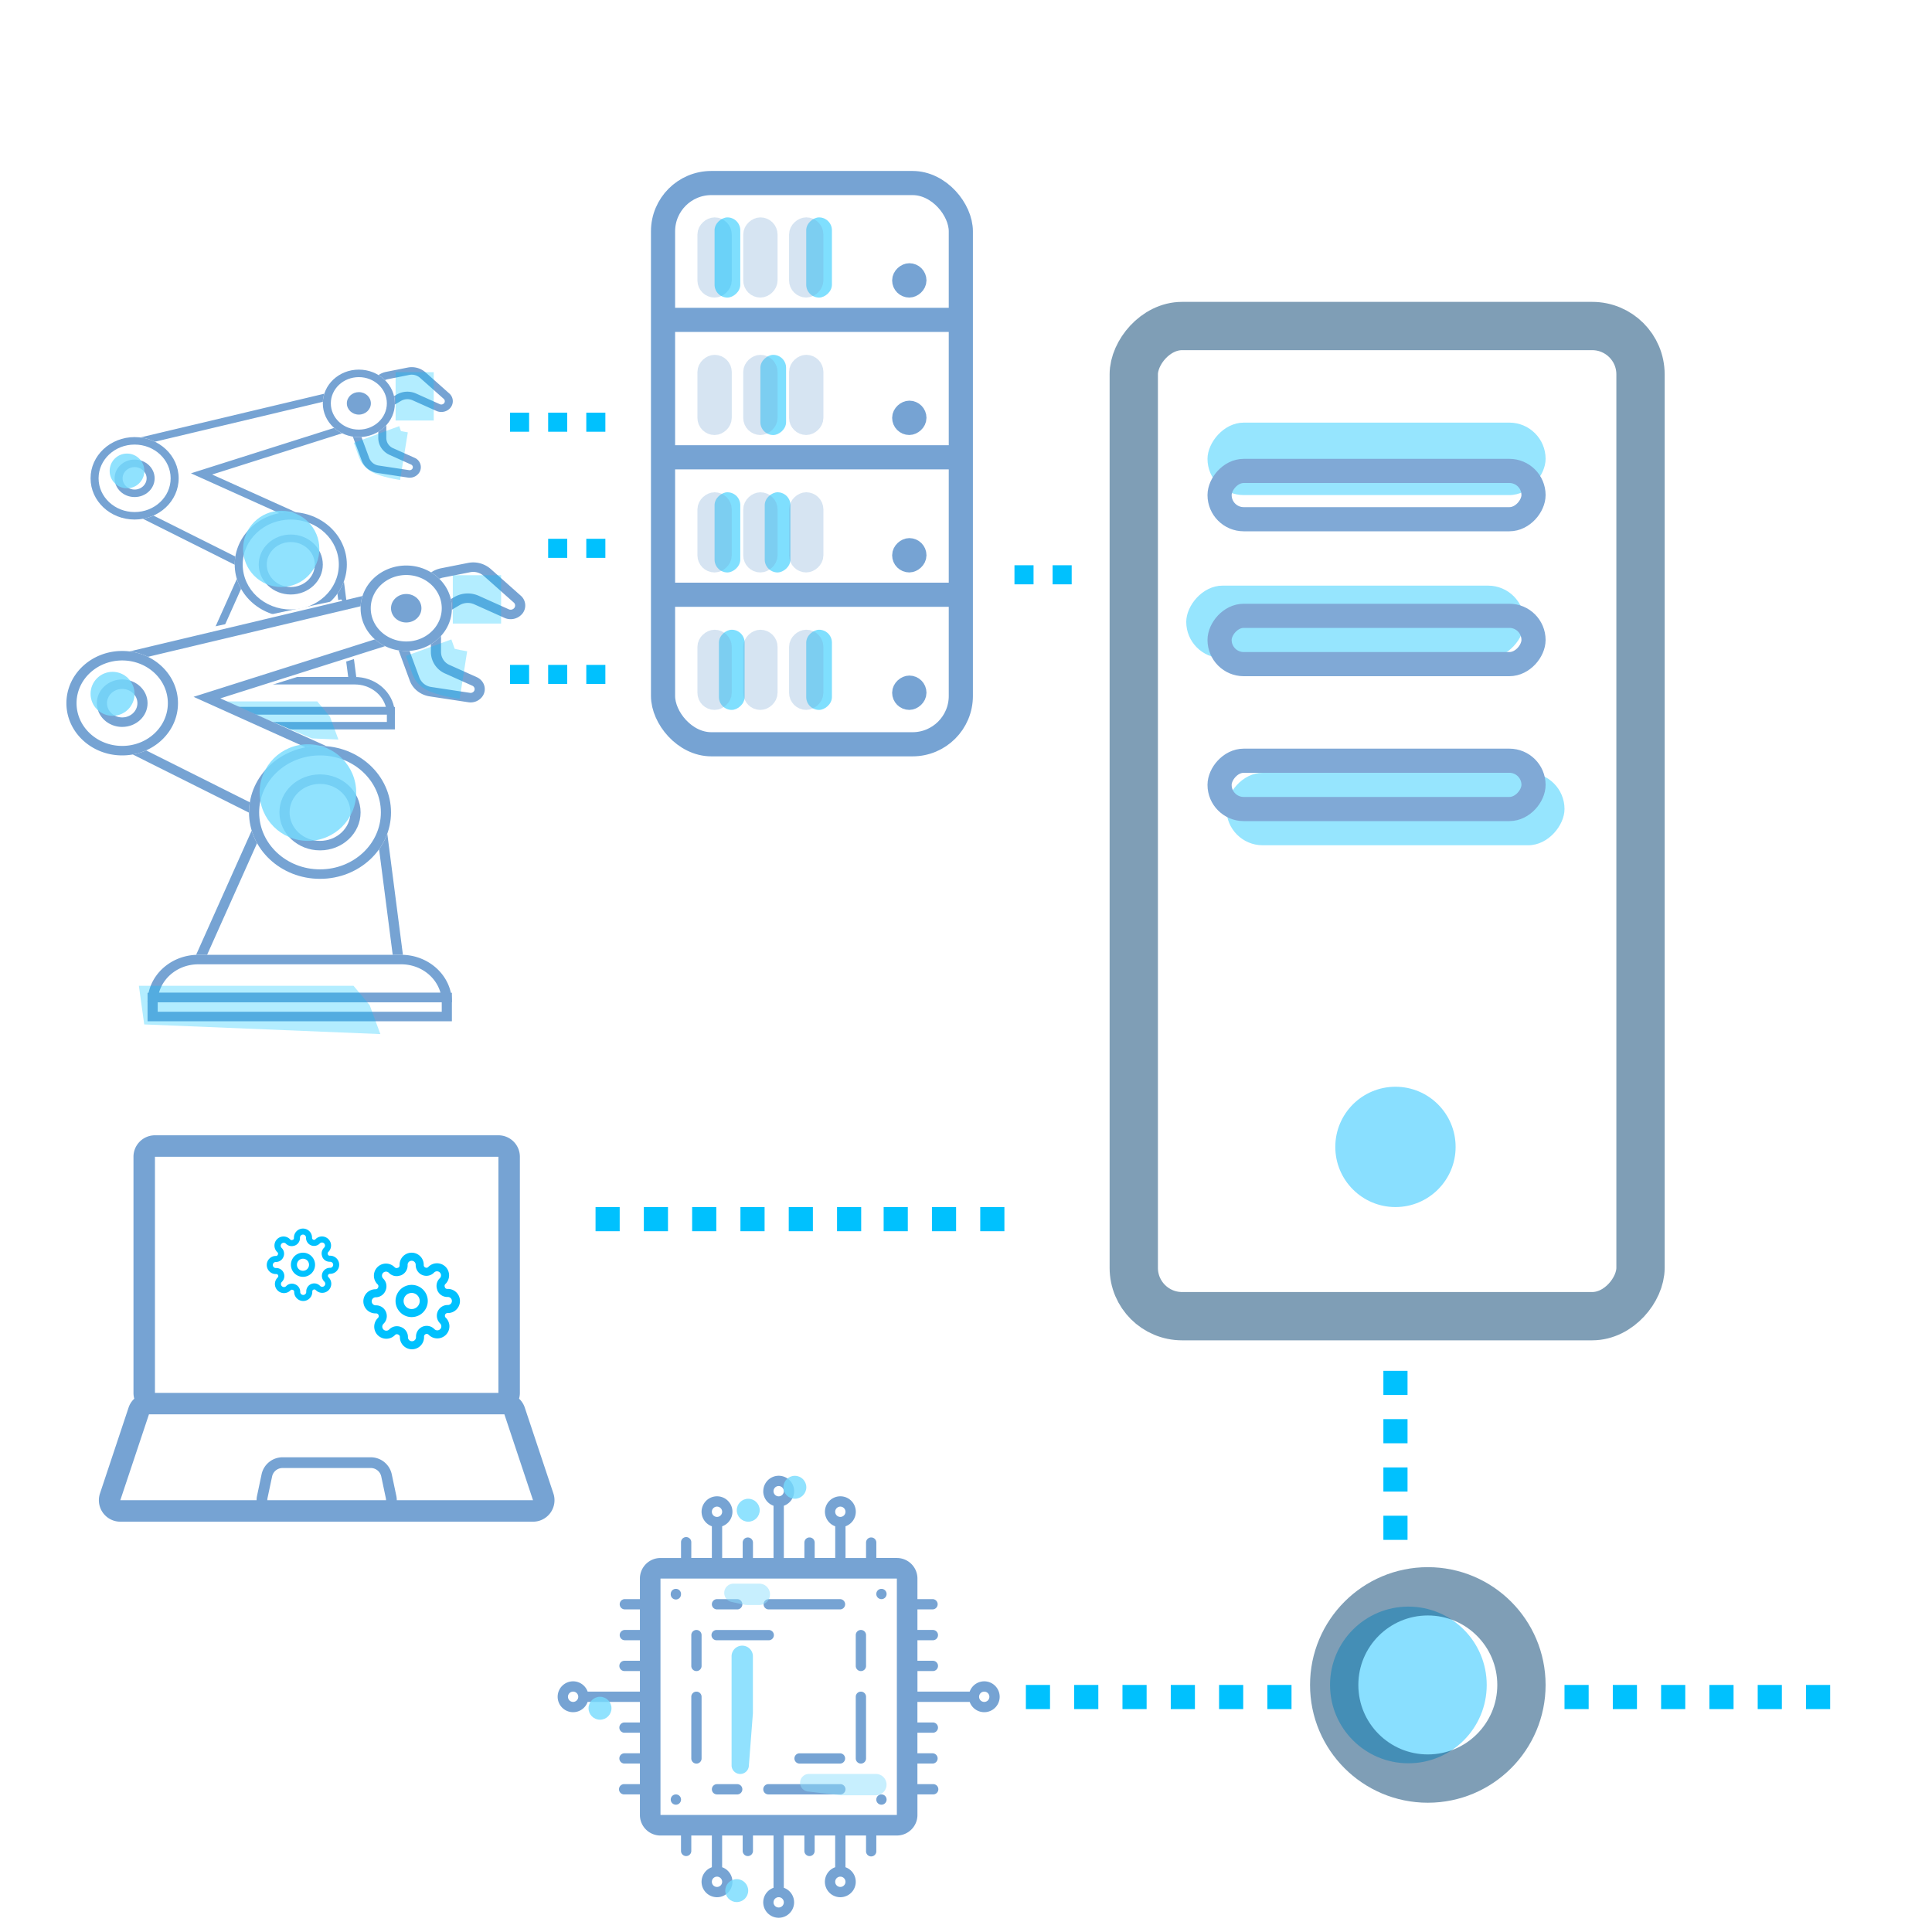 <svg width="80" height="80" fill="none" xmlns="http://www.w3.org/2000/svg"><path fill="#fff" d="M0 0h80v80H0z"/><path fill-rule="evenodd" clip-rule="evenodd" d="M32.244 61.96a.213.213 0 1 0-.002 0h.002zm-.64-.212c0 .278.178.514.426.602v2.164h-.851v-.638a.213.213 0 0 0-.426 0v.639h-.85V63.2a.639.639 0 1 0-.426 0v1.313h-.852v-.638a.213.213 0 1 0-.425 0v.639h-.851a.851.851 0 0 0-.852.85v.852h-.638a.213.213 0 0 0 0 .425h.638v.852h-.638a.213.213 0 0 0 0 .425h.638v.851h-.638a.213.213 0 0 0 0 .426h.638v.851h-2.164a.639.639 0 1 0 0 .426h2.164v.851h-.638a.213.213 0 0 0 0 .426h.638v.85h-.638a.213.213 0 1 0 0 .426h.638v.852h-.638a.213.213 0 1 0 0 .425h.638v.851c0 .47.381.852.852.852h.85v.638a.213.213 0 1 0 .426 0v-.639h.852v1.314a.639.639 0 1 0 .425 0v-1.314h.851v.639a.213.213 0 1 0 .426 0v-.639h.851v2.165a.639.639 0 1 0 .426 0v-2.165h.851v.639a.213.213 0 1 0 .426 0v-.639h.85v1.314a.639.639 0 1 0 .426 0v-1.314h.852v.639a.213.213 0 1 0 .425 0v-.639h.851c.47 0 .852-.38.852-.85v-.852h.638a.213.213 0 1 0 0-.425h-.639v-.852h.639a.213.213 0 0 0 0-.425h-.639v-.851h.639a.213.213 0 0 0 0-.426h-.639v-.851h2.165a.639.639 0 1 0 0-.426H37.99v-.851h.638a.213.213 0 0 0 0-.426h-.639v-.85h.639a.213.213 0 1 0 0-.426h-.639v-.852h.639a.213.213 0 0 0 0-.425h-.639v-.851a.851.851 0 0 0-.85-.852h-.852v-.638a.213.213 0 0 0-.426 0v.639h-.85V63.2a.639.639 0 1 0-.426 0v1.313h-.851v-.638a.213.213 0 0 0-.426 0v.639h-.851V62.35a.639.639 0 1 0-.851-.602zm-7.66 8.503v.018a.213.213 0 1 1 0-.019zm5.743 7.457h.005a.213.213 0 1 1-.005 0zm2.343 1.064c0-.117.095-.212.212-.213h.002a.213.213 0 1 1-.214.213zm2.764-1.064h.005a.213.213 0 1 1-.005 0zm0-14.896a.213.213 0 1 1 .005 0h-.005zm-5.102 0a.213.213 0 1 0-.005 0h.005zm-2.343 2.554v9.788h9.788v-9.788H27.35zm2.128 1.064c0-.118.095-.213.212-.213h.852a.213.213 0 0 1 0 .425h-.852a.213.213 0 0 1-.212-.212zm-.852 2.553a.213.213 0 0 0 .426 0v-1.277a.213.213 0 1 0-.426 0v1.277zm7.023.213a.213.213 0 0 1-.213-.213v-1.277a.213.213 0 0 1 .426 0v1.277a.213.213 0 0 1-.213.213zm-7.023 3.618a.213.213 0 0 0 .426 0V70.26a.213.213 0 1 0-.426 0v2.554zm7.023.212a.213.213 0 0 1-.213-.212V70.26a.213.213 0 0 1 .426 0v2.554a.213.213 0 0 1-.213.212zm-2.554-.425a.213.213 0 0 0 0 .425h1.702a.213.213 0 0 0 0-.425h-1.702zm-3.617 1.49c0-.118.095-.213.212-.213h.852a.213.213 0 0 1 0 .425h-.852a.213.213 0 0 1-.212-.213zm2.34-7.874a.213.213 0 0 0 0 .425h2.98a.213.213 0 0 0 0-.425h-2.98zm-.212 7.873c0-.117.095-.213.212-.213h2.98a.213.213 0 0 1 0 .426h-2.98a.213.213 0 0 1-.212-.213zm-1.916-6.596a.213.213 0 1 0 0 .425h2.128a.213.213 0 1 0 0-.425H29.69zm-1.49-1.49a.213.213 0 1 1-.425 0 .213.213 0 0 1 .426 0zm-.212 8.725a.213.213 0 1 0 0-.426.213.213 0 0 0 0 .426zm8.725-8.725a.213.213 0 1 1-.426 0 .213.213 0 0 1 .426 0zm-.213 8.725a.213.213 0 1 0 0-.426.213.213 0 0 0 0 .426zm4.256-4.256a.213.213 0 1 1 0-.426.213.213 0 0 1 0 .426z" fill="#76A3D3"/><circle cx="32.913" cy="61.585" r=".475" fill="#75DAFE" fill-opacity=".8"/><circle cx="30.983" cy="62.535" r=".475" fill="#75DAFE" fill-opacity=".8"/><circle cx="24.845" cy="70.735" r=".475" fill="#75DAFE" fill-opacity=".8"/><circle cx="30.507" cy="78.286" r=".475" fill="#75DAFE" fill-opacity=".8"/><path d="M30.293 68.606a.442.442 0 1 1 .883 0v2.336l-.168 2.183a.358.358 0 0 1-.715-.028v-4.49z" fill="#91E1FE"/><path d="M36.268 73.455a.442.442 0 0 1 0 .884h-1.445l-1.374-.157a.365.365 0 0 1 .041-.727h2.778zM31.442 65.576a.442.442 0 0 1 0 .884h-.47a.831.831 0 0 1-.177-.019l-.506-.11a.382.382 0 0 1 .081-.755h1.072z" fill="#91E1FE" fill-opacity=".5"/><rect x="27.455" y="7.579" width="12.331" height="23.24" rx="2" stroke="#76A3D3"/><rect x="29.945" y="9.357" width="2.609" height=".711" rx=".356" transform="rotate(90 29.945 9.357)" stroke="#76A3D3" stroke-opacity=".3" stroke-width=".711"/><rect x="30.653" y="9.002" width="3.32" height="1.064" rx=".532" transform="rotate(90 30.653 9.002)" fill="#00C1FE" fill-opacity=".5"/><rect x="34.448" y="9.002" width="3.32" height="1.064" rx=".532" transform="rotate(90 34.448 9.002)" fill="#00C1FE" fill-opacity=".5"/><rect x="32.551" y="14.693" width="3.32" height="1.064" rx=".532" transform="rotate(90 32.55 14.693)" fill="#00C1FE" fill-opacity=".5"/><rect x="30.653" y="20.384" width="3.32" height="1.064" rx=".532" transform="rotate(90 30.653 20.384)" fill="#00C1FE" fill-opacity=".5"/><rect x="32.73" y="20.384" width="3.32" height="1.064" rx=".532" transform="rotate(90 32.73 20.384)" fill="#00C1FE" fill-opacity=".5"/><rect x="34.448" y="26.076" width="3.32" height="1.064" rx=".532" transform="rotate(90 34.448 26.076)" fill="#00C1FE" fill-opacity=".5"/><rect x="30.833" y="26.076" width="3.32" height="1.064" rx=".532" transform="rotate(90 30.833 26.076)" fill="#00C1FE" fill-opacity=".5"/><rect x="29.945" y="15.049" width="2.609" height=".711" rx=".356" transform="rotate(90 29.945 15.049)" stroke="#76A3D3" stroke-opacity=".3" stroke-width=".711"/><rect x="29.945" y="20.74" width="2.609" height=".711" rx=".356" transform="rotate(90 29.945 20.74)" stroke="#76A3D3" stroke-opacity=".3" stroke-width=".711"/><rect x="29.945" y="26.432" width="2.609" height=".711" rx=".356" transform="rotate(90 29.945 26.432)" stroke="#76A3D3" stroke-opacity=".3" stroke-width=".711"/><rect x="31.842" y="9.357" width="2.609" height=".711" rx=".356" transform="rotate(90 31.842 9.357)" stroke="#76A3D3" stroke-opacity=".3" stroke-width=".711"/><rect x="31.842" y="15.049" width="2.609" height=".711" rx=".356" transform="rotate(90 31.842 15.049)" stroke="#76A3D3" stroke-opacity=".3" stroke-width=".711"/><rect x="31.842" y="20.74" width="2.609" height=".711" rx=".356" transform="rotate(90 31.842 20.74)" stroke="#76A3D3" stroke-opacity=".3" stroke-width=".711"/><rect x="31.842" y="26.432" width="2.609" height=".711" rx=".356" transform="rotate(90 31.842 26.432)" stroke="#76A3D3" stroke-opacity=".3" stroke-width=".711"/><rect x="33.739" y="9.357" width="2.609" height=".711" rx=".356" transform="rotate(90 33.74 9.357)" stroke="#76A3D3" stroke-opacity=".3" stroke-width=".711"/><rect x="33.739" y="15.049" width="2.609" height=".711" rx=".356" transform="rotate(90 33.74 15.049)" stroke="#76A3D3" stroke-opacity=".3" stroke-width=".711"/><rect x="33.739" y="20.74" width="2.609" height=".711" rx=".356" transform="rotate(90 33.74 20.74)" stroke="#76A3D3" stroke-opacity=".3" stroke-width=".711"/><rect x="33.739" y="26.432" width="2.609" height=".711" rx=".356" transform="rotate(90 33.74 26.432)" stroke="#76A3D3" stroke-opacity=".3" stroke-width=".711"/><rect x="38.008" y="11.255" width=".711" height=".711" rx=".356" transform="rotate(90 38.008 11.255)" stroke="#76A3D3" stroke-width=".711"/><rect x="38.008" y="16.946" width=".711" height=".711" rx=".356" transform="rotate(90 38.008 16.946)" stroke="#76A3D3" stroke-width=".711"/><rect x="38.008" y="22.637" width=".711" height=".711" rx=".356" transform="rotate(90 38.008 22.637)" stroke="#76A3D3" stroke-width=".711"/><rect x="38.008" y="28.329" width=".711" height=".711" rx=".356" transform="rotate(90 38.008 28.329)" stroke="#76A3D3" stroke-width=".711"/><path stroke="#76A3D3" d="M27.455 13.245h12.331M27.455 18.936h12.331M27.455 24.627h12.331"/><path d="m5.594 17.918 7.104-1.506 1.113 1.735-5.042 1.572 3.045 1.276 1.538.36 1.506 1.277v1.703l-.622.294.622 3.11h.295l1.408.884v1.768H5.594l.458-1.768 1.539-.884c.567-.807 1.597-2.429 1.178-2.455-.419-.026.175-.644.524-.95v-.752l-3.241-1.735-1.211-.164-1.244-.327-.36-1.08v-1.18l.982-1.178h1.375z" fill="#fff"/><path fill-rule="evenodd" clip-rule="evenodd" d="M14.859 17.789c.641 0 1.16-.487 1.16-1.087s-.519-1.086-1.16-1.086c-.641 0-1.16.486-1.16 1.086 0 .6.519 1.087 1.16 1.087zm0 .31c.824 0 1.492-.625 1.492-1.397 0-.771-.668-1.397-1.492-1.397s-1.492.626-1.492 1.397c0 .772.668 1.397 1.492 1.397zM5.574 21.203c.824 0 1.492-.625 1.492-1.397 0-.771-.668-1.397-1.492-1.397s-1.492.626-1.492 1.397c0 .772.668 1.397 1.492 1.397zm0 .31c1.007 0 1.824-.764 1.824-1.707 0-.943-.817-1.707-1.824-1.707-1.007 0-1.824.764-1.824 1.707 0 .943.817 1.707 1.824 1.707zM14.693 28.342H8.061c-.618 0-1.137.396-1.285.931h9.202c-.147-.535-.667-.931-1.285-.931zm1.625.931c-.154-.708-.823-1.241-1.625-1.241H8.061c-.802 0-1.471.533-1.625 1.241-.022.1-.033.204-.033.31h9.948c0-.106-.011-.21-.033-.31z" fill="#76A3D3"/><path fill-rule="evenodd" clip-rule="evenodd" d="M16.02 29.584H6.735v.31h9.285v-.31zm-9.617-.31v.93h9.948v-.93H6.403zM12.04 25.238c1.1 0 1.99-.834 1.99-1.862 0-1.029-.89-1.863-1.99-1.863-1.098 0-1.99.834-1.99 1.863 0 1.028.891 1.862 1.99 1.862zm0 .31c1.282 0 2.322-.972 2.322-2.172 0-1.2-1.04-2.173-2.322-2.173s-2.321.973-2.321 2.173c0 1.2 1.04 2.172 2.321 2.172z" fill="#76A3D3"/><path fill-rule="evenodd" clip-rule="evenodd" d="M12.04 24.307c.55 0 .995-.417.995-.931 0-.515-.445-.931-.995-.931s-.994.416-.994.93c0 .515.445.932.994.932zm0 .31c.733 0 1.327-.556 1.327-1.241 0-.686-.594-1.242-1.327-1.242-.732 0-1.326.556-1.326 1.242 0 .685.594 1.241 1.326 1.241zM5.574 20.272c.275 0 .497-.209.497-.466s-.222-.465-.497-.465-.498.208-.498.465.223.466.498.466zm0 .31c.458 0 .829-.347.829-.776 0-.428-.371-.776-.83-.776-.457 0-.828.348-.828.776 0 .429.371.776.829.776z" fill="#76A3D3"/><path d="M15.357 16.702c0 .257-.223.466-.498.466s-.497-.209-.497-.466.222-.465.497-.465.498.208.498.465z" fill="#76A3D3"/><path fill-rule="evenodd" clip-rule="evenodd" d="m13.428 16.303-7.614 1.81c.214.027.417.088.601.178l6.953-1.653c.006-.116.027-.228.06-.335zM9.72 23.385l-3.8-1.902c.153-.028.3-.073.436-.134l3.39 1.697a2.052 2.052 0 0 0-.026.339zm.088.586L7.99 28.03h.36l1.633-3.649a2.081 2.081 0 0 1-.176-.411zm4.164.611.446 3.45h.334l-.512-3.959a2.109 2.109 0 0 1-.268.51zm-1.718-3.37-3.47-1.563 5.386-1.708a1.497 1.497 0 0 1-.333-.222l-5.93 1.88 3.662 1.649a2.486 2.486 0 0 1 .685-.036zM17.619 15.417a.868.868 0 0 0-.743-.196l-.883.176a.859.859 0 0 0-.32.134c.098.06.188.13.268.21a.518.518 0 0 1 .12-.04l.884-.176a.521.521 0 0 1 .445.118l.983.872a.13.13 0 0 1 .023.171.15.15 0 0 1-.185.05l-.983-.441a.879.879 0 0 0-.802.044l-.109.065a1.315 1.315 0 0 1 .033.35.506.506 0 0 1 .04-.026l.214-.127a.527.527 0 0 1 .48-.026l.984.44c.217.098.479.028.608-.163a.425.425 0 0 0-.075-.562l-.982-.873zm-1.623 2.19a1.476 1.476 0 0 1-.332.271v.26c0 .3.184.571.471.7l.885.397c.071.032.097.115.054.177a.136.136 0 0 1-.132.056l-1.262-.191a.49.49 0 0 1-.39-.308l-.323-.874a1.61 1.61 0 0 1-.356-.015.68.68 0 0 0 .008.024l.357.966c.1.27.35.468.65.513l1.263.192a.476.476 0 0 0 .466-.197.42.42 0 0 0-.192-.623l-.884-.396a.464.464 0 0 1-.283-.42v-.532z" fill="#76A3D3"/><circle cx="11.645" cy="22.728" r="1.579" fill="#75DAFE" fill-opacity=".8" style="mix-blend-mode:multiply"/><circle cx="5.259" cy="19.5" r=".719" fill="#75DAFE" fill-opacity=".8" style="mix-blend-mode:multiply"/><path d="M17.96 16.412h-1.579M16.727 18.89c-.29-.047-.878-.169-.918-.287-.04-.118-.16-.457-.217-.612" stroke="#00C1FE" stroke-opacity=".3" stroke-width="2"/><path fill-rule="evenodd" clip-rule="evenodd" d="m14.013 30.623-7.719-.316-.175-1.263h7.017l.527.631.35.948z" fill="#00C1FE" fill-opacity=".3" style="mix-blend-mode:multiply"/><path fill-rule="evenodd" clip-rule="evenodd" d="M24.277 28.322h.79v-.79h-.79v.79zm-1.579 0h.79v-.79h-.79v.79zm-1.579 0h.79v-.79h-.79v.79zM24.277 23.1h.79v-.79h-.79v.79zm-1.579 0h.79v-.79h-.79v.79zM24.277 17.877h.79v-.79h-.79v.79zm-1.579 0h.79v-.79h-.79v.79zm-1.579 0h.79v-.79h-.79v.79z" fill="#00C1FE"/><path d="m5.217 26.726 8.913-1.907 1.396 2.198-6.325 1.99 3.82 1.617 1.93.456 1.89 1.617v2.157l-.78.373.78 3.94h.37l1.766 1.119v2.24H5.217l.575-2.24 1.93-1.12c.712-1.022 2.005-3.076 1.479-3.11-.526-.033.219-.815.657-1.202V33.9l-4.066-2.198-1.52-.207-1.56-.415-.453-1.368v-1.493l1.233-1.493h1.725z" fill="#fff"/><path fill-rule="evenodd" clip-rule="evenodd" d="M16.822 26.562c.811 0 1.47-.616 1.47-1.376 0-.76-.659-1.376-1.47-1.376-.813 0-1.47.616-1.47 1.376 0 .76.657 1.376 1.47 1.376zm0 .393c1.043 0 1.89-.792 1.89-1.77 0-.976-.847-1.768-1.89-1.768-1.044 0-1.89.792-1.89 1.769 0 .977.845 1.77 1.89 1.77zM5.06 30.887c1.044 0 1.89-.792 1.89-1.77 0-.977-.846-1.769-1.89-1.769s-1.89.792-1.89 1.77c0 .977.846 1.769 1.89 1.769zm0 .393c1.276 0 2.31-.968 2.31-2.162 0-1.195-1.034-2.163-2.31-2.163s-2.31.968-2.31 2.163c0 1.194 1.034 2.162 2.31 2.162zM16.611 39.93h-8.4c-.783 0-1.441.5-1.628 1.18H18.24c-.187-.68-.845-1.18-1.628-1.18zm2.059 1.18c-.195-.898-1.043-1.574-2.059-1.574h-8.4c-1.017 0-1.864.676-2.059 1.573a1.853 1.853 0 0 0-.042.393h12.602a1.85 1.85 0 0 0-.042-.393z" fill="#76A3D3"/><path fill-rule="evenodd" clip-rule="evenodd" d="M18.292 41.502H6.53v.393h11.762v-.393zM6.11 41.11v1.18h12.602v-1.18H6.11zM13.251 35.998c1.392 0 2.52-1.056 2.52-2.359s-1.128-2.359-2.52-2.359c-1.392 0-2.52 1.056-2.52 2.359s1.128 2.359 2.52 2.359zm0 .393c1.624 0 2.94-1.232 2.94-2.752 0-1.52-1.316-2.752-2.94-2.752-1.624 0-2.94 1.232-2.94 2.752 0 1.52 1.316 2.752 2.94 2.752z" fill="#76A3D3"/><path fill-rule="evenodd" clip-rule="evenodd" d="M13.251 34.819c.696 0 1.26-.529 1.26-1.18 0-.651-.564-1.18-1.26-1.18-.696 0-1.26.529-1.26 1.18 0 .651.564 1.18 1.26 1.18zm0 .393c.928 0 1.68-.704 1.68-1.573s-.752-1.573-1.68-1.573c-.928 0-1.68.704-1.68 1.573s.752 1.573 1.68 1.573zM5.06 29.707c.348 0 .63-.264.63-.59 0-.325-.282-.59-.63-.59-.348 0-.63.265-.63.59 0 .326.282.59.63.59zm0 .393c.58 0 1.05-.44 1.05-.982 0-.543-.47-.983-1.05-.983-.58 0-1.05.44-1.05.983 0 .542.47.983 1.05.983z" fill="#76A3D3"/><path d="M17.451 25.186c0 .326-.282.59-.63.59-.348 0-.63-.264-.63-.59 0-.326.283-.59.63-.59.348 0 .63.264.63.59z" fill="#76A3D3"/><path fill-rule="evenodd" clip-rule="evenodd" d="m15.01 24.68-9.645 2.294c.271.033.528.11.76.224l8.808-2.094c.007-.146.033-.288.076-.423zm-4.7 8.97-4.813-2.409c.194-.034.38-.092.553-.169l4.294 2.15a2.603 2.603 0 0 0-.033.417v.012zm.112.743-2.301 5.143h.455l2.069-4.622a2.636 2.636 0 0 1-.223-.521zm5.275.774.564 4.37h.423l-.647-5.014c-.084.23-.198.446-.34.644zm-2.177-4.269-4.396-1.98 6.823-2.163a1.9 1.9 0 0 1-.422-.281l-7.51 2.38 4.638 2.09a3.155 3.155 0 0 1 .867-.046zM20.317 23.558a1.1 1.1 0 0 0-.94-.248l-1.12.222c-.148.03-.286.089-.405.17.124.076.238.165.34.265.048-.022.099-.04.153-.05l1.118-.222a.66.66 0 0 1 .565.149l1.245 1.105a.164.164 0 0 1 .029.216.19.19 0 0 1-.235.064l-1.245-.559a1.112 1.112 0 0 0-1.015.056l-.139.082a1.67 1.67 0 0 1 .042.443.644.644 0 0 1 .05-.033l.271-.16a.668.668 0 0 1 .61-.033l1.245.558a.627.627 0 0 0 .77-.207.539.539 0 0 0-.094-.712l-1.245-1.106zm-2.055 2.774c-.121.133-.263.249-.42.344v.33a.98.98 0 0 0 .596.886l1.12.502c.09.04.123.146.07.225a.172.172 0 0 1-.169.07l-1.598-.242a.62.62 0 0 1-.495-.39l-.408-1.106a2.064 2.064 0 0 1-.45-.02l.01.03.451 1.225c.126.342.443.591.825.65l1.598.242a.603.603 0 0 0 .59-.249c.188-.278.075-.647-.242-.79l-1.12-.502a.588.588 0 0 1-.358-.532v-.673z" fill="#76A3D3"/><circle cx="12.75" cy="32.819" r="2" fill="#75DAFE" fill-opacity=".8" style="mix-blend-mode:multiply"/><circle cx="4.661" cy="28.73" r=".911" fill="#75DAFE" fill-opacity=".8" style="mix-blend-mode:multiply"/><path d="M20.75 24.819h-2M19.188 27.956c-.367-.058-1.113-.212-1.163-.362-.05-.15-.204-.58-.275-.775" stroke="#00C1FE" stroke-opacity=".3" stroke-width="2"/><path fill-rule="evenodd" clip-rule="evenodd" d="m15.75 42.819-9.778-.4-.222-1.6h8.889l.667.8.444 1.2z" fill="#00C1FE" fill-opacity=".3" style="mix-blend-mode:multiply"/><path fill-rule="evenodd" clip-rule="evenodd" d="M20.638 47.899H6.416v9.778h14.222v-9.778zM5.527 57.677c0 .083.011.164.033.24a.887.887 0 0 0-.236.368L4.14 61.84a.889.889 0 0 0 .843 1.17H22.071a.889.889 0 0 0 .844-1.17l-1.185-3.555a.889.889 0 0 0-.236-.368.89.89 0 0 0 .033-.24v-9.778a.889.889 0 0 0-.89-.889H6.417a.889.889 0 0 0-.89.889v9.778zM16.43 62.12h5.641l-1.185-3.555H6.168L4.982 62.12h5.642c0-.06.006-.122.02-.184l.188-.89a.889.889 0 0 1 .87-.703h3.65c.42 0 .782.293.87.704l.188.889c.013.062.02.124.02.184zm-.445 0h-4.917c0-.03.004-.06.01-.092l.189-.889a.444.444 0 0 1 .434-.352h3.651c.21 0 .391.147.435.352l.188.889a.45.45 0 0 1 .01.092z" fill="#76A3D3"/><path fill-rule="evenodd" clip-rule="evenodd" d="M17.046 53.538a.333.333 0 1 0 0 .667.333.333 0 0 0 0-.667zm-.667.333a.667.667 0 1 1 1.334 0 .667.667 0 0 1-1.334 0z" fill="#00C1FE"/><path fill-rule="evenodd" clip-rule="evenodd" d="M17.046 52.205a.167.167 0 0 0-.167.166v.03a.441.441 0 0 1-.267.404.166.166 0 0 1-.044.012.442.442 0 0 1-.455-.101l-.002-.002-.01-.01a.167.167 0 0 0-.235 0 .166.166 0 0 0 0 .236l.01.012a.442.442 0 0 1 .091.482.442.442 0 0 1-.402.284h-.019a.167.167 0 0 0 0 .333h.029a.441.441 0 0 1 .404.267.441.441 0 0 1-.089.487l-.001.001-.01.01a.17.17 0 0 0-.05.118.166.166 0 0 0 .05.118.167.167 0 0 0 .236 0l.011-.011a.441.441 0 0 1 .482-.09.441.441 0 0 1 .284.402v.018a.166.166 0 1 0 .334 0v-.028a.442.442 0 0 1 .523-.435.441.441 0 0 1 .23.12h.001l.01.01a.167.167 0 0 0 .236 0 .166.166 0 0 0 0-.235l-.01-.012a.442.442 0 0 1 .072-.68.442.442 0 0 1 .242-.073h.016a.166.166 0 1 0 0-.333h-.029a.443.443 0 0 1-.404-.268.17.17 0 0 1-.012-.044.441.441 0 0 1 .1-.455l.002-.001.01-.01a.167.167 0 0 0 0-.236.167.167 0 0 0-.236 0l-.011.011a.441.441 0 0 1-.68-.073.44.44 0 0 1-.073-.242v-.016a.167.167 0 0 0-.167-.166zm1.233 2.166.153.068a.109.109 0 0 0 .02.119l.01.009a.498.498 0 0 1 0 .707l-.118-.117.118.117a.5.5 0 0 1-.707 0l-.01-.009a.108.108 0 0 0-.119-.021h-.001a.109.109 0 0 0-.066.1v.027a.5.5 0 1 1-1 0v-.012a.109.109 0 0 0-.07-.098.166.166 0 0 1-.01-.004.108.108 0 0 0-.12.021l-.009.01a.5.5 0 1 1-.707-.708l.01-.009a.109.109 0 0 0 .02-.119v-.002a.108.108 0 0 0-.1-.065h-.027a.5.5 0 0 1 0-1h.013a.109.109 0 0 0 .101-.08.11.11 0 0 0-.021-.12l-.01-.009a.5.5 0 1 1 .708-.707l.01.009a.109.109 0 0 0 .118.021.168.168 0 0 1 .033-.01.109.109 0 0 0 .048-.09v-.028a.5.5 0 0 1 1 0v.015a.108.108 0 0 0 .066.099h.001a.108.108 0 0 0 .12-.02l.008-.01a.503.503 0 0 1 .708 0 .5.5 0 0 1 0 .708l-.01.009a.109.109 0 0 0-.02.119c.004.01.008.022.01.033a.11.11 0 0 0 .089.047h.028a.5.5 0 1 1 0 1h-.015a.107.107 0 0 0-.099.066l-.153-.066zM12.546 52.121a.25.25 0 1 0 0 .5.25.25 0 0 0 0-.5zm-.5.25a.5.5 0 1 1 1 0 .5.5 0 0 1-1 0z" fill="#00C1FE"/><path fill-rule="evenodd" clip-rule="evenodd" d="M12.546 51.121a.125.125 0 0 0-.125.125v.022a.332.332 0 0 1-.2.303.125.125 0 0 1-.034.01.33.33 0 0 1-.341-.076l-.001-.001-.008-.008a.125.125 0 0 0-.176 0 .125.125 0 0 0 0 .177l.008.008a.332.332 0 0 1 .068.362.331.331 0 0 1-.302.213H11.421a.125.125 0 1 0 0 .25h.022a.331.331 0 0 1 .325.393.33.33 0 0 1-.089.172l-.001.001-.008.008a.125.125 0 0 0 0 .177.125.125 0 0 0 .178 0l.008-.009a.332.332 0 0 1 .362-.067.33.33 0 0 1 .213.301V53.496a.125.125 0 0 0 .25 0v-.021a.332.332 0 0 1 .565-.237v.001l.008.008a.125.125 0 0 0 .177 0 .124.124 0 0 0 .037-.089.124.124 0 0 0-.037-.088l-.008-.009a.33.33 0 0 1-.067-.364.331.331 0 0 1 .303-.2h.012a.125.125 0 0 0 0-.25h-.021a.331.331 0 0 1-.304-.201.123.123 0 0 1-.009-.033.33.33 0 0 1 .076-.341v-.001l.008-.008a.125.125 0 0 0 0-.177.125.125 0 0 0-.177 0l-.008.009a.33.33 0 0 1-.51-.055.332.332 0 0 1-.055-.182v-.012a.125.125 0 0 0-.125-.125zm.925 1.625.114.05a.081.081 0 0 0 .016.09l.007.007a.376.376 0 0 1 0 .53l-.088-.088.088.088a.373.373 0 0 1-.53 0l-.007-.006a.08.08 0 0 0-.09-.016.082.082 0 0 0-.05.074v.021a.375.375 0 0 1-.75 0v-.009a.08.08 0 0 0-.053-.073.095.095 0 0 1-.008-.003.082.082 0 0 0-.089.016l-.007.007a.373.373 0 0 1-.53 0 .374.374 0 0 1 0-.531l.007-.007a.082.082 0 0 0 .016-.09h-.001a.08.08 0 0 0-.074-.05h-.021a.375.375 0 1 1 0-.75h.01a.082.082 0 0 0 .076-.06.08.08 0 0 0-.016-.09l-.007-.006a.375.375 0 1 1 .53-.53l.007.006a.08.08 0 0 0 .09.016.129.129 0 0 1 .024-.008.081.081 0 0 0 .036-.067v-.02a.375.375 0 1 1 .75 0v.01a.081.081 0 0 0 .05.075.08.08 0 0 0 .09-.016l.007-.007a.372.372 0 0 1 .408-.081.373.373 0 0 1 .203.49.374.374 0 0 1-.081.122l-.007.007a.082.082 0 0 0-.016.089.121.121 0 0 1 .008.025.082.082 0 0 0 .067.035h.02a.375.375 0 0 1 0 .75h-.01a.082.082 0 0 0-.074.05l-.115-.05z" fill="#00C1FE"/><circle cx="3.244" cy="3.244" r="3.244" transform="matrix(-1 0 0 1 61.562 66.526)" fill="#89DFFF" style="mix-blend-mode:multiply"/><circle cx="4.877" cy="4.877" r="3.877" transform="matrix(-1 0 0 1 64 64.893)" stroke="#003E6E" stroke-opacity=".5" stroke-width="2"/><path fill-rule="evenodd" clip-rule="evenodd" d="M52.479 70.77h1v-1h-1v1zm-2 0h1v-1h-1v1zm-2 0h1v-1h-1v1zm-2 0h1v-1h-1v1zm-2 0h1v-1h-1v1zm-2 0h1v-1h-1v1zM74.783 70.77h1v-1h-1v1zm-2 0h1v-1h-1v1zm-2 0h1v-1h-1v1zm-2 0h1v-1h-1v1zm-2 0h1v-1h-1v1zm-2 0h1v-1h-1v1zM40.59 50.982h1v-1h-1v1zm-2 0h1v-1h-1v1zm-2 0h1v-1h-1v1zM34.66 50.982h1v-1h-1v1zm-2 0h1v-1h-1v1zm-2 0h1v-1h-1v1zm-2 0h1v-1h-1v1zm-2 0h1v-1h-1v1zm-2 0h1v-1h-1v1zM58.283 57.763v-1h-1v1h1zm0 2v-1h-1v1h1zm0 2v-1h-1v1h1zm0 2v-1h-1v1h1z" fill="#00C1FE"/><path fill="#fff" d="M70 13H48v41h22z"/><rect width="20.983" height="41" rx="2" transform="matrix(-1 0 0 1 67.93 13.5)" stroke="#003E6E" stroke-opacity=".5" stroke-width="2"/><rect width="14" height="3" rx="1.5" transform="matrix(-1 0 0 1 64 17.5)" fill="#96E5FE"/><circle cx="3" cy="3" r="2.5" transform="matrix(-1 0 0 1 60 45)" stroke="#fff"/><circle cx="2.491" cy="2.491" r="2.491" transform="matrix(-1 0 0 1 60.274 45)" fill="#89DFFF" style="mix-blend-mode:multiply"/><rect width="14" height="3" rx="1.5" transform="matrix(-1 0 0 1 63.12 24.25)" fill="#96E5FE"/><rect width="14" height="3" rx="1.5" transform="matrix(-1 0 0 1 64.783 32)" fill="#96E5FE"/><rect x="-.5" y=".5" width="13" height="2" rx="1" transform="matrix(-1 0 0 1 63 19)" stroke="#80A9D6"/><rect x="-.5" y=".5" width="13" height="2" rx="1" transform="matrix(-1 0 0 1 63 25)" stroke="#80A9D6"/><rect x="-.5" y=".5" width="13" height="2" rx="1" transform="matrix(-1 0 0 1 63 31)" stroke="#80A9D6"/><path fill-rule="evenodd" clip-rule="evenodd" d="M43.587 24.196h.789v-.79h-.79v.79zm-1.58 0h.79v-.79h-.79v.79z" fill="#00C1FE"/></svg>